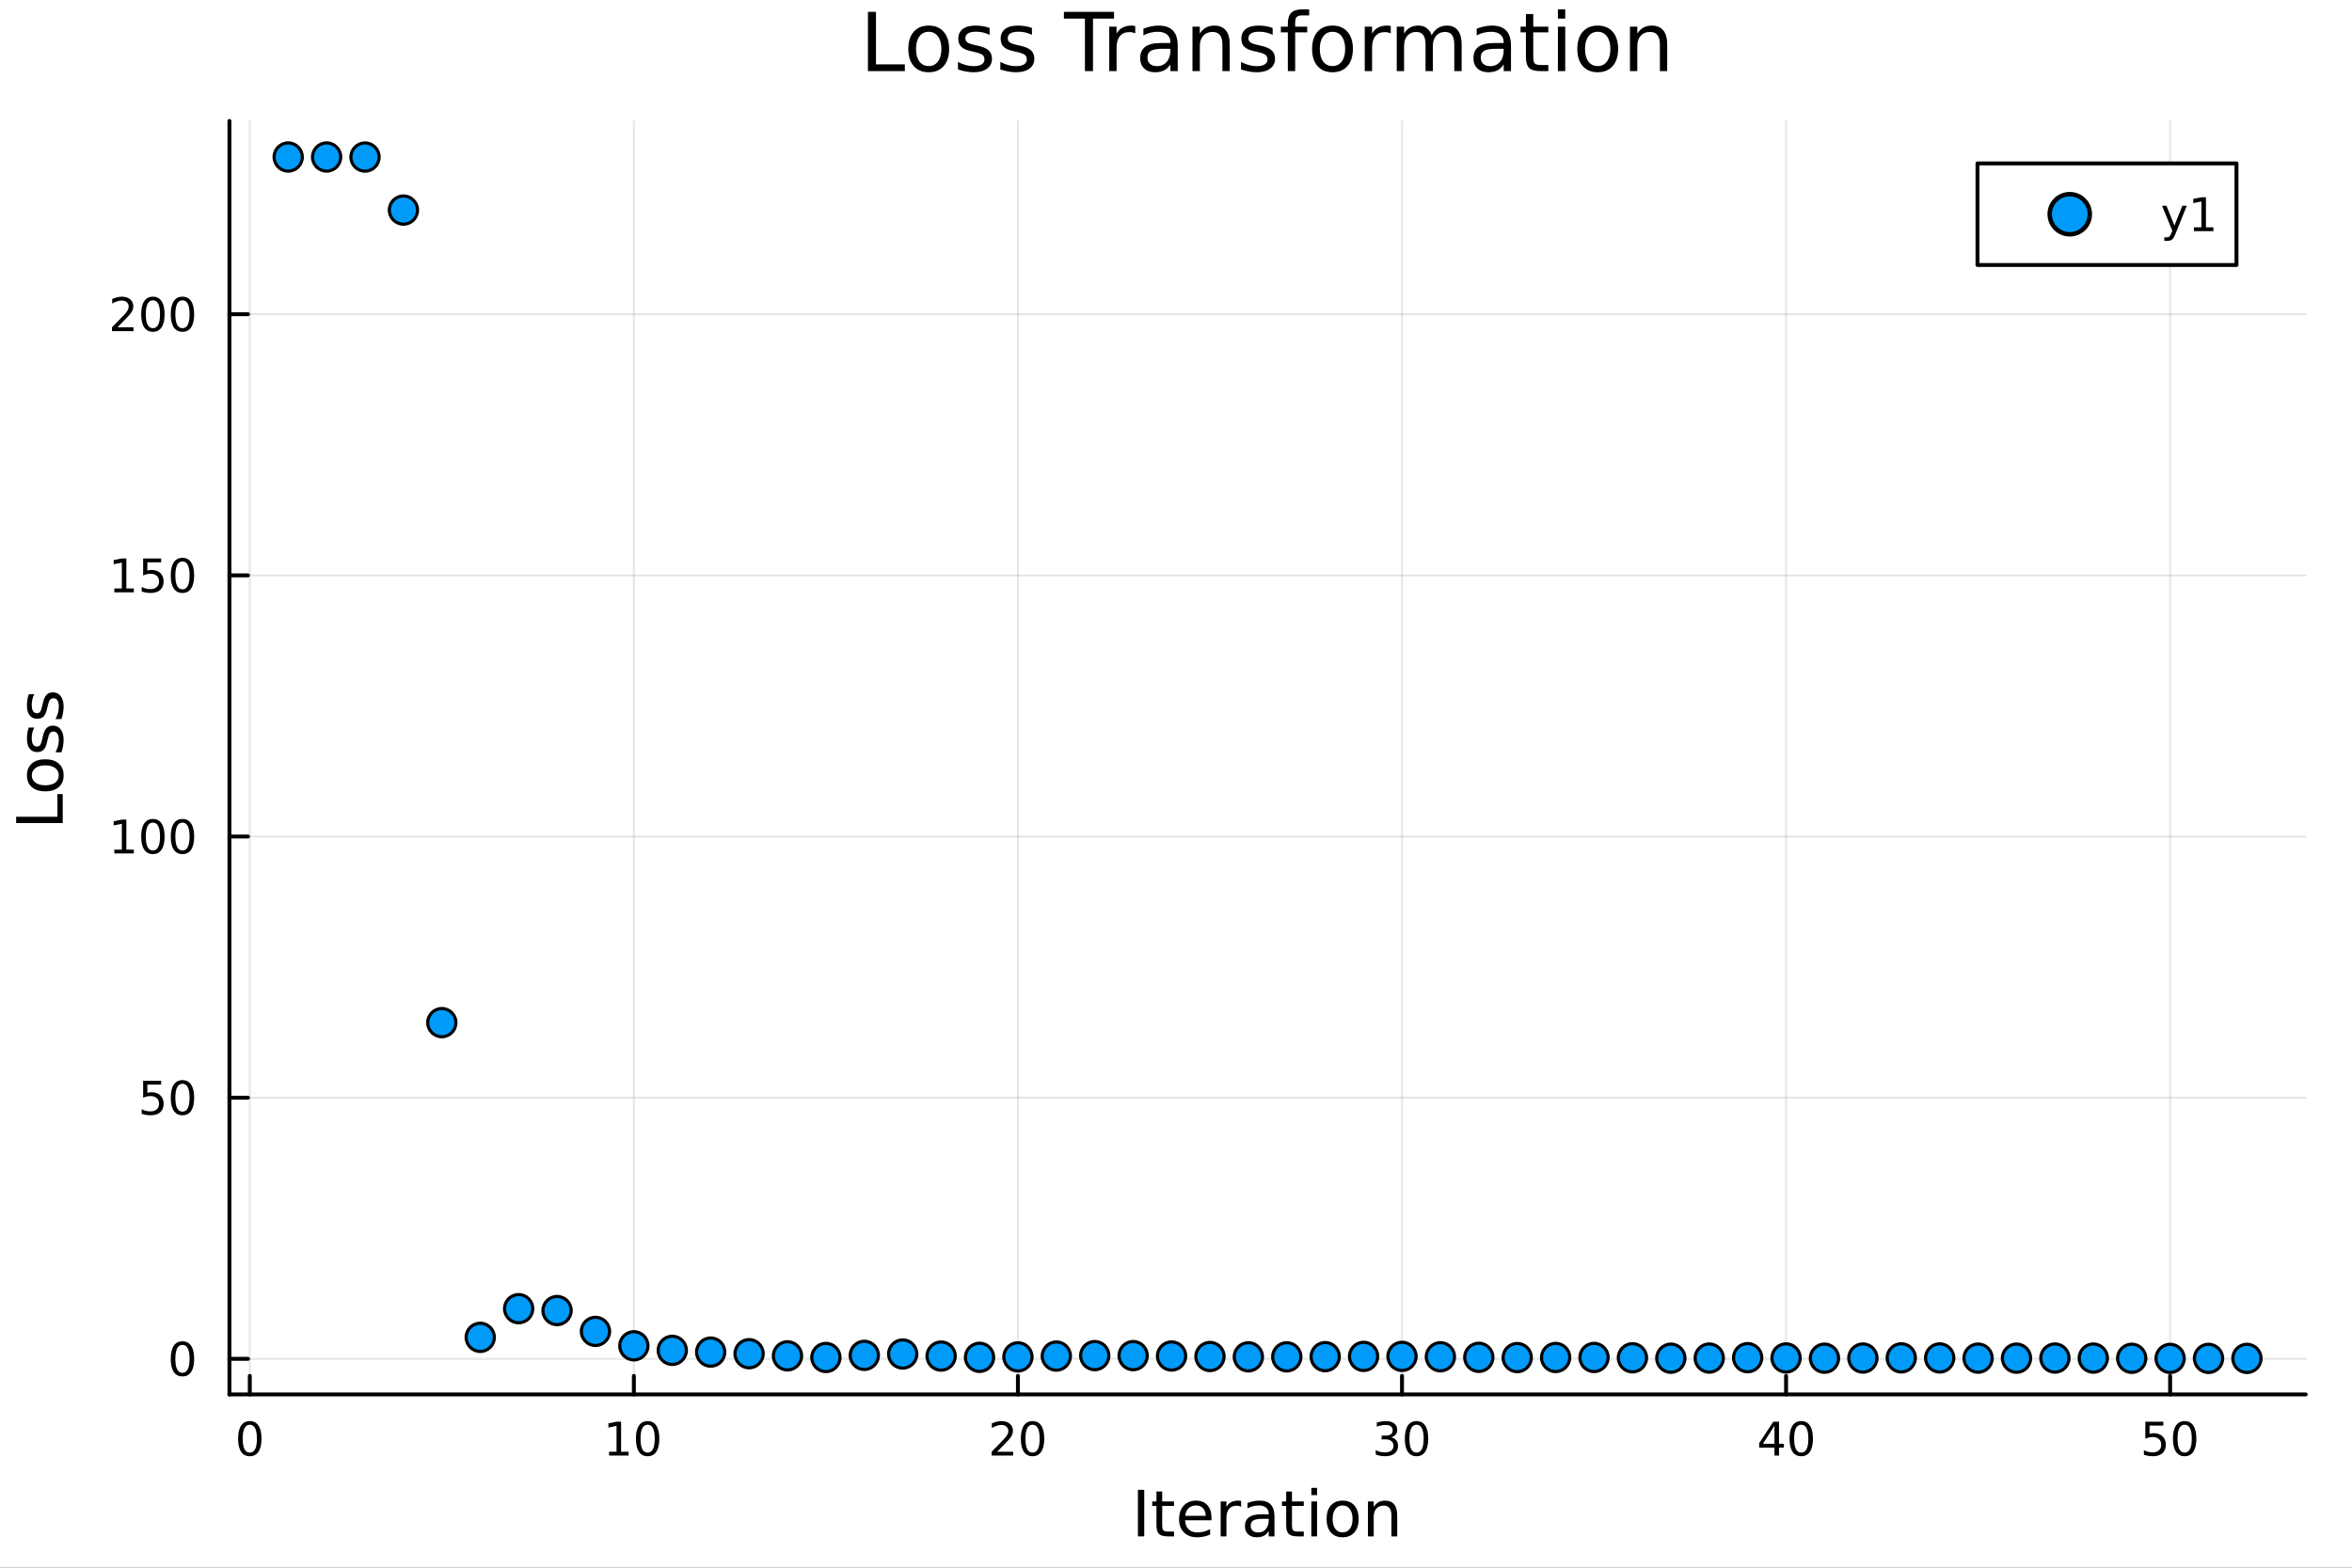 <?xml version="1.0" encoding="utf-8"?>
<svg xmlns="http://www.w3.org/2000/svg" xmlns:xlink="http://www.w3.org/1999/xlink" width="600" height="400" viewBox="0 0 2400 1600">
<rect x="0" y="0" width="2400" height="1600" fill="#333333" stroke="none"/>
<defs>
  <clipPath id="clip890">
    <rect x="0" y="0" width="2400" height="1600"/>
  </clipPath>
</defs>
<path clip-path="url(#clip890)" d="M0 1600 L2400 1600 L2400 0 L0 0  Z" fill="#ffffff" fill-rule="evenodd" fill-opacity="1"/>
<defs>
  <clipPath id="clip891">
    <rect x="480" y="0" width="1681" height="1600"/>
  </clipPath>
</defs>
<path clip-path="url(#clip890)" d="M234.125 1423.18 L2352.76 1423.18 L2352.76 123.472 L234.125 123.472  Z" fill="#ffffff" fill-rule="evenodd" fill-opacity="1"/>
<defs>
  <clipPath id="clip892">
    <rect x="234" y="123" width="2120" height="1301"/>
  </clipPath>
</defs>
<polyline clip-path="url(#clip892)" style="stroke:#000000; stroke-linecap:round; stroke-linejoin:round; stroke-width:2; stroke-opacity:0.1; fill:none" points="254.896,1423.18 254.896,123.472 "/>
<polyline clip-path="url(#clip892)" style="stroke:#000000; stroke-linecap:round; stroke-linejoin:round; stroke-width:2; stroke-opacity:0.1; fill:none" points="646.8,1423.18 646.8,123.472 "/>
<polyline clip-path="url(#clip892)" style="stroke:#000000; stroke-linecap:round; stroke-linejoin:round; stroke-width:2; stroke-opacity:0.1; fill:none" points="1038.7,1423.18 1038.7,123.472 "/>
<polyline clip-path="url(#clip892)" style="stroke:#000000; stroke-linecap:round; stroke-linejoin:round; stroke-width:2; stroke-opacity:0.1; fill:none" points="1430.61,1423.18 1430.61,123.472 "/>
<polyline clip-path="url(#clip892)" style="stroke:#000000; stroke-linecap:round; stroke-linejoin:round; stroke-width:2; stroke-opacity:0.1; fill:none" points="1822.51,1423.18 1822.51,123.472 "/>
<polyline clip-path="url(#clip892)" style="stroke:#000000; stroke-linecap:round; stroke-linejoin:round; stroke-width:2; stroke-opacity:0.1; fill:none" points="2214.41,1423.18 2214.41,123.472 "/>
<polyline clip-path="url(#clip890)" style="stroke:#000000; stroke-linecap:round; stroke-linejoin:round; stroke-width:4; stroke-opacity:1; fill:none" points="234.125,1423.18 2352.76,1423.18 "/>
<polyline clip-path="url(#clip890)" style="stroke:#000000; stroke-linecap:round; stroke-linejoin:round; stroke-width:4; stroke-opacity:1; fill:none" points="254.896,1423.18 254.896,1404.28 "/>
<polyline clip-path="url(#clip890)" style="stroke:#000000; stroke-linecap:round; stroke-linejoin:round; stroke-width:4; stroke-opacity:1; fill:none" points="646.8,1423.18 646.8,1404.28 "/>
<polyline clip-path="url(#clip890)" style="stroke:#000000; stroke-linecap:round; stroke-linejoin:round; stroke-width:4; stroke-opacity:1; fill:none" points="1038.7,1423.18 1038.7,1404.28 "/>
<polyline clip-path="url(#clip890)" style="stroke:#000000; stroke-linecap:round; stroke-linejoin:round; stroke-width:4; stroke-opacity:1; fill:none" points="1430.61,1423.18 1430.61,1404.28 "/>
<polyline clip-path="url(#clip890)" style="stroke:#000000; stroke-linecap:round; stroke-linejoin:round; stroke-width:4; stroke-opacity:1; fill:none" points="1822.51,1423.18 1822.51,1404.28 "/>
<polyline clip-path="url(#clip890)" style="stroke:#000000; stroke-linecap:round; stroke-linejoin:round; stroke-width:4; stroke-opacity:1; fill:none" points="2214.41,1423.18 2214.41,1404.28 "/>
<path clip-path="url(#clip890)" d="M254.896 1454.1 Q251.285 1454.1 249.457 1457.66 Q247.651 1461.2 247.651 1468.33 Q247.651 1475.44 249.457 1479.01 Q251.285 1482.55 254.896 1482.55 Q258.531 1482.55 260.336 1479.01 Q262.165 1475.44 262.165 1468.33 Q262.165 1461.2 260.336 1457.66 Q258.531 1454.1 254.896 1454.1 M254.896 1450.39 Q260.706 1450.39 263.762 1455 Q266.841 1459.58 266.841 1468.33 Q266.841 1477.06 263.762 1481.67 Q260.706 1486.25 254.896 1486.25 Q249.086 1486.25 246.007 1481.67 Q242.952 1477.06 242.952 1468.33 Q242.952 1459.58 246.007 1455 Q249.086 1450.39 254.896 1450.39 Z" fill="#000000" fill-rule="nonzero" fill-opacity="1" /><path clip-path="url(#clip890)" d="M621.487 1481.64 L629.126 1481.64 L629.126 1455.28 L620.816 1456.95 L620.816 1452.69 L629.08 1451.02 L633.756 1451.02 L633.756 1481.64 L641.395 1481.64 L641.395 1485.58 L621.487 1485.58 L621.487 1481.64 Z" fill="#000000" fill-rule="nonzero" fill-opacity="1" /><path clip-path="url(#clip890)" d="M660.839 1454.1 Q657.228 1454.1 655.399 1457.66 Q653.594 1461.2 653.594 1468.33 Q653.594 1475.44 655.399 1479.01 Q657.228 1482.55 660.839 1482.55 Q664.473 1482.55 666.279 1479.01 Q668.108 1475.44 668.108 1468.33 Q668.108 1461.2 666.279 1457.66 Q664.473 1454.1 660.839 1454.1 M660.839 1450.39 Q666.649 1450.39 669.705 1455 Q672.784 1459.58 672.784 1468.33 Q672.784 1477.06 669.705 1481.67 Q666.649 1486.25 660.839 1486.25 Q655.029 1486.25 651.95 1481.67 Q648.895 1477.06 648.895 1468.33 Q648.895 1459.58 651.95 1455 Q655.029 1450.39 660.839 1450.39 Z" fill="#000000" fill-rule="nonzero" fill-opacity="1" /><path clip-path="url(#clip890)" d="M1017.48 1481.64 L1033.8 1481.64 L1033.8 1485.58 L1011.85 1485.58 L1011.85 1481.64 Q1014.51 1478.89 1019.1 1474.26 Q1023.7 1469.61 1024.88 1468.27 Q1027.13 1465.74 1028.01 1464.01 Q1028.91 1462.25 1028.91 1460.56 Q1028.91 1457.8 1026.97 1456.07 Q1025.05 1454.33 1021.94 1454.33 Q1019.75 1454.33 1017.29 1455.09 Q1014.86 1455.86 1012.08 1457.41 L1012.08 1452.69 Q1014.91 1451.55 1017.36 1450.97 Q1019.81 1450.39 1021.85 1450.39 Q1027.22 1450.39 1030.42 1453.08 Q1033.61 1455.77 1033.61 1460.26 Q1033.61 1462.39 1032.8 1464.31 Q1032.01 1466.2 1029.91 1468.8 Q1029.33 1469.47 1026.23 1472.69 Q1023.12 1475.88 1017.48 1481.64 Z" fill="#000000" fill-rule="nonzero" fill-opacity="1" /><path clip-path="url(#clip890)" d="M1053.61 1454.1 Q1050 1454.1 1048.17 1457.66 Q1046.37 1461.2 1046.37 1468.33 Q1046.37 1475.44 1048.17 1479.01 Q1050 1482.55 1053.61 1482.55 Q1057.24 1482.55 1059.05 1479.01 Q1060.88 1475.44 1060.88 1468.33 Q1060.88 1461.2 1059.05 1457.66 Q1057.24 1454.1 1053.61 1454.1 M1053.61 1450.39 Q1059.42 1450.39 1062.48 1455 Q1065.56 1459.58 1065.56 1468.33 Q1065.56 1477.06 1062.48 1481.67 Q1059.42 1486.25 1053.61 1486.25 Q1047.8 1486.25 1044.72 1481.67 Q1041.67 1477.06 1041.67 1468.33 Q1041.67 1459.58 1044.72 1455 Q1047.8 1450.39 1053.61 1450.39 Z" fill="#000000" fill-rule="nonzero" fill-opacity="1" /><path clip-path="url(#clip890)" d="M1419.45 1466.95 Q1422.81 1467.66 1424.68 1469.93 Q1426.58 1472.2 1426.58 1475.53 Q1426.58 1480.65 1423.06 1483.45 Q1419.54 1486.25 1413.06 1486.25 Q1410.88 1486.25 1408.57 1485.81 Q1406.28 1485.39 1403.82 1484.54 L1403.82 1480.02 Q1405.77 1481.16 1408.08 1481.74 Q1410.4 1482.32 1412.92 1482.32 Q1417.32 1482.32 1419.61 1480.58 Q1421.93 1478.84 1421.93 1475.53 Q1421.93 1472.48 1419.77 1470.77 Q1417.64 1469.03 1413.82 1469.03 L1409.8 1469.03 L1409.8 1465.19 L1414.01 1465.19 Q1417.46 1465.19 1419.29 1463.82 Q1421.12 1462.43 1421.12 1459.84 Q1421.12 1457.18 1419.22 1455.77 Q1417.34 1454.33 1413.82 1454.33 Q1411.9 1454.33 1409.7 1454.75 Q1407.51 1455.16 1404.87 1456.04 L1404.87 1451.88 Q1407.53 1451.14 1409.84 1450.77 Q1412.18 1450.39 1414.24 1450.39 Q1419.57 1450.39 1422.67 1452.83 Q1425.77 1455.23 1425.77 1459.35 Q1425.77 1462.22 1424.13 1464.21 Q1422.48 1466.18 1419.45 1466.95 Z" fill="#000000" fill-rule="nonzero" fill-opacity="1" /><path clip-path="url(#clip890)" d="M1445.44 1454.1 Q1441.83 1454.1 1440.01 1457.66 Q1438.2 1461.2 1438.2 1468.33 Q1438.2 1475.44 1440.01 1479.01 Q1441.83 1482.55 1445.44 1482.55 Q1449.08 1482.55 1450.88 1479.01 Q1452.71 1475.44 1452.71 1468.33 Q1452.71 1461.2 1450.88 1457.66 Q1449.08 1454.1 1445.44 1454.1 M1445.44 1450.39 Q1451.25 1450.39 1454.31 1455 Q1457.39 1459.58 1457.39 1468.33 Q1457.39 1477.06 1454.31 1481.67 Q1451.25 1486.25 1445.44 1486.25 Q1439.63 1486.25 1436.56 1481.67 Q1433.5 1477.06 1433.5 1468.33 Q1433.5 1459.58 1436.56 1455 Q1439.63 1450.39 1445.44 1450.39 Z" fill="#000000" fill-rule="nonzero" fill-opacity="1" /><path clip-path="url(#clip890)" d="M1810.68 1455.09 L1798.88 1473.54 L1810.68 1473.54 L1810.68 1455.09 M1809.45 1451.02 L1815.33 1451.02 L1815.33 1473.54 L1820.27 1473.54 L1820.27 1477.43 L1815.33 1477.43 L1815.33 1485.58 L1810.68 1485.58 L1810.68 1477.43 L1795.08 1477.43 L1795.08 1472.92 L1809.45 1451.02 Z" fill="#000000" fill-rule="nonzero" fill-opacity="1" /><path clip-path="url(#clip890)" d="M1838 1454.1 Q1834.39 1454.1 1832.56 1457.66 Q1830.75 1461.2 1830.75 1468.33 Q1830.75 1475.44 1832.56 1479.01 Q1834.39 1482.55 1838 1482.55 Q1841.63 1482.55 1843.44 1479.01 Q1845.26 1475.44 1845.26 1468.33 Q1845.26 1461.2 1843.44 1457.66 Q1841.63 1454.1 1838 1454.1 M1838 1450.39 Q1843.81 1450.39 1846.86 1455 Q1849.94 1459.58 1849.94 1468.33 Q1849.94 1477.06 1846.86 1481.67 Q1843.81 1486.25 1838 1486.25 Q1832.19 1486.25 1829.11 1481.67 Q1826.05 1477.06 1826.05 1468.33 Q1826.05 1459.58 1829.11 1455 Q1832.19 1450.39 1838 1450.39 Z" fill="#000000" fill-rule="nonzero" fill-opacity="1" /><path clip-path="url(#clip890)" d="M2189.11 1451.02 L2207.47 1451.02 L2207.47 1454.96 L2193.4 1454.96 L2193.4 1463.43 Q2194.41 1463.08 2195.43 1462.92 Q2196.45 1462.73 2197.47 1462.73 Q2203.26 1462.73 2206.64 1465.9 Q2210.02 1469.08 2210.02 1474.49 Q2210.02 1480.07 2206.54 1483.17 Q2203.07 1486.25 2196.75 1486.25 Q2194.58 1486.25 2192.31 1485.88 Q2190.06 1485.51 2187.65 1484.77 L2187.65 1480.07 Q2189.74 1481.2 2191.96 1481.76 Q2194.18 1482.32 2196.66 1482.32 Q2200.66 1482.32 2203 1480.21 Q2205.34 1478.1 2205.34 1474.49 Q2205.34 1470.88 2203 1468.77 Q2200.66 1466.67 2196.66 1466.67 Q2194.78 1466.67 2192.91 1467.08 Q2191.06 1467.5 2189.11 1468.38 L2189.11 1451.02 Z" fill="#000000" fill-rule="nonzero" fill-opacity="1" /><path clip-path="url(#clip890)" d="M2229.23 1454.1 Q2225.62 1454.1 2223.79 1457.66 Q2221.98 1461.2 2221.98 1468.33 Q2221.98 1475.44 2223.79 1479.01 Q2225.62 1482.55 2229.23 1482.55 Q2232.86 1482.55 2234.67 1479.01 Q2236.5 1475.44 2236.5 1468.33 Q2236.5 1461.2 2234.67 1457.66 Q2232.86 1454.1 2229.23 1454.1 M2229.23 1450.39 Q2235.04 1450.39 2238.09 1455 Q2241.17 1459.58 2241.17 1468.33 Q2241.17 1477.06 2238.09 1481.67 Q2235.04 1486.25 2229.23 1486.25 Q2223.42 1486.25 2220.34 1481.67 Q2217.28 1477.06 2217.28 1468.33 Q2217.28 1459.58 2220.34 1455 Q2223.42 1450.39 2229.23 1450.39 Z" fill="#000000" fill-rule="nonzero" fill-opacity="1" /><path clip-path="url(#clip890)" d="M1161.16 1520.52 L1167.59 1520.52 L1167.59 1568.04 L1161.16 1568.04 L1161.16 1520.52 Z" fill="#000000" fill-rule="nonzero" fill-opacity="1" /><path clip-path="url(#clip890)" d="M1185.92 1522.27 L1185.92 1532.4 L1197.99 1532.4 L1197.99 1536.95 L1185.92 1536.95 L1185.92 1556.3 Q1185.92 1560.66 1187.1 1561.9 Q1188.31 1563.14 1191.97 1563.14 L1197.99 1563.14 L1197.99 1568.04 L1191.97 1568.04 Q1185.19 1568.04 1182.61 1565.53 Q1180.04 1562.98 1180.04 1556.3 L1180.04 1536.95 L1175.74 1536.95 L1175.74 1532.4 L1180.04 1532.4 L1180.04 1522.27 L1185.92 1522.27 Z" fill="#000000" fill-rule="nonzero" fill-opacity="1" /><path clip-path="url(#clip890)" d="M1236.18 1548.76 L1236.18 1551.62 L1209.25 1551.62 Q1209.64 1557.67 1212.88 1560.85 Q1216.16 1564 1221.99 1564 Q1225.36 1564 1228.51 1563.17 Q1231.69 1562.35 1234.81 1560.69 L1234.81 1566.23 Q1231.66 1567.57 1228.35 1568.27 Q1225.04 1568.97 1221.64 1568.97 Q1213.11 1568.97 1208.11 1564 Q1203.14 1559.04 1203.14 1550.57 Q1203.14 1541.82 1207.85 1536.69 Q1212.6 1531.54 1220.62 1531.54 Q1227.81 1531.54 1231.98 1536.18 Q1236.18 1540.8 1236.18 1548.76 M1230.32 1547.04 Q1230.26 1542.23 1227.62 1539.37 Q1225.01 1536.5 1220.68 1536.5 Q1215.78 1536.5 1212.82 1539.27 Q1209.89 1542.04 1209.45 1547.07 L1230.32 1547.04 Z" fill="#000000" fill-rule="nonzero" fill-opacity="1" /><path clip-path="url(#clip890)" d="M1266.45 1537.87 Q1265.46 1537.3 1264.29 1537.04 Q1263.14 1536.76 1261.74 1536.76 Q1256.77 1536.76 1254.1 1540 Q1251.46 1543.22 1251.46 1549.27 L1251.46 1568.04 L1245.57 1568.04 L1245.57 1532.4 L1251.46 1532.4 L1251.46 1537.93 Q1253.3 1534.69 1256.26 1533.13 Q1259.23 1531.54 1263.46 1531.54 Q1264.06 1531.54 1264.79 1531.63 Q1265.53 1531.7 1266.42 1531.85 L1266.45 1537.87 Z" fill="#000000" fill-rule="nonzero" fill-opacity="1" /><path clip-path="url(#clip890)" d="M1288.79 1550.12 Q1281.7 1550.12 1278.96 1551.75 Q1276.22 1553.37 1276.22 1557.29 Q1276.22 1560.4 1278.26 1562.25 Q1280.33 1564.07 1283.86 1564.07 Q1288.73 1564.07 1291.66 1560.63 Q1294.62 1557.16 1294.62 1551.43 L1294.62 1550.12 L1288.79 1550.12 M1300.47 1547.71 L1300.47 1568.04 L1294.62 1568.04 L1294.62 1562.63 Q1292.61 1565.88 1289.62 1567.44 Q1286.63 1568.97 1282.3 1568.97 Q1276.83 1568.97 1273.58 1565.91 Q1270.36 1562.82 1270.36 1557.67 Q1270.36 1551.65 1274.38 1548.6 Q1278.42 1545.54 1286.41 1545.54 L1294.62 1545.54 L1294.62 1544.97 Q1294.62 1540.93 1291.94 1538.73 Q1289.3 1536.5 1284.5 1536.5 Q1281.44 1536.5 1278.54 1537.23 Q1275.65 1537.97 1272.97 1539.43 L1272.97 1534.02 Q1276.19 1532.78 1279.21 1532.17 Q1282.24 1531.54 1285.1 1531.54 Q1292.84 1531.54 1296.66 1535.55 Q1300.47 1539.56 1300.47 1547.71 Z" fill="#000000" fill-rule="nonzero" fill-opacity="1" /><path clip-path="url(#clip890)" d="M1318.33 1522.27 L1318.33 1532.4 L1330.39 1532.4 L1330.39 1536.95 L1318.33 1536.95 L1318.33 1556.3 Q1318.33 1560.66 1319.51 1561.9 Q1320.72 1563.14 1324.38 1563.14 L1330.39 1563.14 L1330.39 1568.04 L1324.38 1568.04 Q1317.6 1568.04 1315.02 1565.53 Q1312.44 1562.98 1312.44 1556.3 L1312.44 1536.95 L1308.15 1536.95 L1308.15 1532.4 L1312.44 1532.4 L1312.44 1522.27 L1318.33 1522.27 Z" fill="#000000" fill-rule="nonzero" fill-opacity="1" /><path clip-path="url(#clip890)" d="M1338.1 1532.4 L1343.95 1532.4 L1343.95 1568.04 L1338.1 1568.04 L1338.1 1532.4 M1338.1 1518.52 L1343.95 1518.52 L1343.95 1525.93 L1338.1 1525.93 L1338.1 1518.52 Z" fill="#000000" fill-rule="nonzero" fill-opacity="1" /><path clip-path="url(#clip890)" d="M1370.02 1536.5 Q1365.31 1536.5 1362.57 1540.19 Q1359.83 1543.85 1359.83 1550.25 Q1359.83 1556.65 1362.54 1560.34 Q1365.28 1564 1370.02 1564 Q1374.7 1564 1377.44 1560.31 Q1380.17 1556.62 1380.17 1550.25 Q1380.17 1543.92 1377.44 1540.23 Q1374.7 1536.5 1370.02 1536.5 M1370.02 1531.54 Q1377.66 1531.54 1382.02 1536.5 Q1386.38 1541.47 1386.38 1550.25 Q1386.38 1559 1382.02 1564 Q1377.66 1568.97 1370.02 1568.97 Q1362.35 1568.97 1357.99 1564 Q1353.66 1559 1353.66 1550.25 Q1353.66 1541.47 1357.99 1536.5 Q1362.35 1531.54 1370.02 1531.54 Z" fill="#000000" fill-rule="nonzero" fill-opacity="1" /><path clip-path="url(#clip890)" d="M1425.72 1546.53 L1425.72 1568.04 L1419.86 1568.04 L1419.86 1546.72 Q1419.86 1541.66 1417.89 1539.14 Q1415.92 1536.63 1411.97 1536.63 Q1407.23 1536.63 1404.49 1539.65 Q1401.75 1542.68 1401.75 1547.9 L1401.75 1568.04 L1395.86 1568.04 L1395.86 1532.4 L1401.75 1532.4 L1401.75 1537.93 Q1403.85 1534.72 1406.69 1533.13 Q1409.55 1531.54 1413.28 1531.54 Q1419.42 1531.54 1422.57 1535.36 Q1425.72 1539.14 1425.72 1546.53 Z" fill="#000000" fill-rule="nonzero" fill-opacity="1" /><polyline clip-path="url(#clip892)" style="stroke:#000000; stroke-linecap:round; stroke-linejoin:round; stroke-width:2; stroke-opacity:0.1; fill:none" points="234.125,1386.84 2352.76,1386.84 "/>
<polyline clip-path="url(#clip892)" style="stroke:#000000; stroke-linecap:round; stroke-linejoin:round; stroke-width:2; stroke-opacity:0.1; fill:none" points="234.125,1120.31 2352.76,1120.31 "/>
<polyline clip-path="url(#clip892)" style="stroke:#000000; stroke-linecap:round; stroke-linejoin:round; stroke-width:2; stroke-opacity:0.1; fill:none" points="234.125,853.771 2352.76,853.771 "/>
<polyline clip-path="url(#clip892)" style="stroke:#000000; stroke-linecap:round; stroke-linejoin:round; stroke-width:2; stroke-opacity:0.1; fill:none" points="234.125,587.236 2352.76,587.236 "/>
<polyline clip-path="url(#clip892)" style="stroke:#000000; stroke-linecap:round; stroke-linejoin:round; stroke-width:2; stroke-opacity:0.1; fill:none" points="234.125,320.7 2352.76,320.7 "/>
<polyline clip-path="url(#clip890)" style="stroke:#000000; stroke-linecap:round; stroke-linejoin:round; stroke-width:4; stroke-opacity:1; fill:none" points="234.125,1423.18 234.125,123.472 "/>
<polyline clip-path="url(#clip890)" style="stroke:#000000; stroke-linecap:round; stroke-linejoin:round; stroke-width:4; stroke-opacity:1; fill:none" points="234.125,1386.84 253.023,1386.84 "/>
<polyline clip-path="url(#clip890)" style="stroke:#000000; stroke-linecap:round; stroke-linejoin:round; stroke-width:4; stroke-opacity:1; fill:none" points="234.125,1120.31 253.023,1120.31 "/>
<polyline clip-path="url(#clip890)" style="stroke:#000000; stroke-linecap:round; stroke-linejoin:round; stroke-width:4; stroke-opacity:1; fill:none" points="234.125,853.771 253.023,853.771 "/>
<polyline clip-path="url(#clip890)" style="stroke:#000000; stroke-linecap:round; stroke-linejoin:round; stroke-width:4; stroke-opacity:1; fill:none" points="234.125,587.236 253.023,587.236 "/>
<polyline clip-path="url(#clip890)" style="stroke:#000000; stroke-linecap:round; stroke-linejoin:round; stroke-width:4; stroke-opacity:1; fill:none" points="234.125,320.7 253.023,320.7 "/>
<path clip-path="url(#clip890)" d="M186.181 1372.64 Q182.57 1372.64 180.741 1376.21 Q178.936 1379.75 178.936 1386.88 Q178.936 1393.98 180.741 1397.55 Q182.57 1401.09 186.181 1401.09 Q189.815 1401.09 191.621 1397.55 Q193.45 1393.98 193.45 1386.88 Q193.45 1379.75 191.621 1376.21 Q189.815 1372.64 186.181 1372.64 M186.181 1368.94 Q191.991 1368.94 195.047 1373.54 Q198.125 1378.13 198.125 1386.88 Q198.125 1395.6 195.047 1400.21 Q191.991 1404.79 186.181 1404.79 Q180.371 1404.79 177.292 1400.21 Q174.237 1395.6 174.237 1386.88 Q174.237 1378.13 177.292 1373.54 Q180.371 1368.94 186.181 1368.94 Z" fill="#000000" fill-rule="nonzero" fill-opacity="1" /><path clip-path="url(#clip890)" d="M146.066 1103.03 L164.422 1103.03 L164.422 1106.96 L150.348 1106.96 L150.348 1115.43 Q151.366 1115.09 152.385 1114.92 Q153.403 1114.74 154.422 1114.74 Q160.209 1114.74 163.589 1117.91 Q166.968 1121.08 166.968 1126.5 Q166.968 1132.08 163.496 1135.18 Q160.024 1138.26 153.704 1138.26 Q151.528 1138.26 149.26 1137.89 Q147.015 1137.52 144.607 1136.78 L144.607 1132.08 Q146.691 1133.21 148.913 1133.77 Q151.135 1134.32 153.612 1134.32 Q157.616 1134.32 159.954 1132.22 Q162.292 1130.11 162.292 1126.5 Q162.292 1122.89 159.954 1120.78 Q157.616 1118.67 153.612 1118.67 Q151.737 1118.67 149.862 1119.09 Q148.01 1119.51 146.066 1120.39 L146.066 1103.03 Z" fill="#000000" fill-rule="nonzero" fill-opacity="1" /><path clip-path="url(#clip890)" d="M186.181 1106.11 Q182.57 1106.11 180.741 1109.67 Q178.936 1113.21 178.936 1120.34 Q178.936 1127.45 180.741 1131.01 Q182.57 1134.55 186.181 1134.55 Q189.815 1134.55 191.621 1131.01 Q193.45 1127.45 193.45 1120.34 Q193.45 1113.21 191.621 1109.67 Q189.815 1106.11 186.181 1106.11 M186.181 1102.4 Q191.991 1102.4 195.047 1107.01 Q198.125 1111.59 198.125 1120.34 Q198.125 1129.07 195.047 1133.67 Q191.991 1138.26 186.181 1138.26 Q180.371 1138.26 177.292 1133.67 Q174.237 1129.07 174.237 1120.34 Q174.237 1111.59 177.292 1107.01 Q180.371 1102.4 186.181 1102.4 Z" fill="#000000" fill-rule="nonzero" fill-opacity="1" /><path clip-path="url(#clip890)" d="M116.668 867.116 L124.306 867.116 L124.306 840.75 L115.996 842.417 L115.996 838.158 L124.26 836.491 L128.936 836.491 L128.936 867.116 L136.575 867.116 L136.575 871.051 L116.668 871.051 L116.668 867.116 Z" fill="#000000" fill-rule="nonzero" fill-opacity="1" /><path clip-path="url(#clip890)" d="M156.019 839.57 Q152.408 839.57 150.579 843.135 Q148.774 846.676 148.774 853.806 Q148.774 860.912 150.579 864.477 Q152.408 868.019 156.019 868.019 Q159.653 868.019 161.459 864.477 Q163.288 860.912 163.288 853.806 Q163.288 846.676 161.459 843.135 Q159.653 839.57 156.019 839.57 M156.019 835.866 Q161.829 835.866 164.885 840.473 Q167.964 845.056 167.964 853.806 Q167.964 862.533 164.885 867.139 Q161.829 871.722 156.019 871.722 Q150.209 871.722 147.13 867.139 Q144.075 862.533 144.075 853.806 Q144.075 845.056 147.13 840.473 Q150.209 835.866 156.019 835.866 Z" fill="#000000" fill-rule="nonzero" fill-opacity="1" /><path clip-path="url(#clip890)" d="M186.181 839.57 Q182.57 839.57 180.741 843.135 Q178.936 846.676 178.936 853.806 Q178.936 860.912 180.741 864.477 Q182.57 868.019 186.181 868.019 Q189.815 868.019 191.621 864.477 Q193.45 860.912 193.45 853.806 Q193.45 846.676 191.621 843.135 Q189.815 839.57 186.181 839.57 M186.181 835.866 Q191.991 835.866 195.047 840.473 Q198.125 845.056 198.125 853.806 Q198.125 862.533 195.047 867.139 Q191.991 871.722 186.181 871.722 Q180.371 871.722 177.292 867.139 Q174.237 862.533 174.237 853.806 Q174.237 845.056 177.292 840.473 Q180.371 835.866 186.181 835.866 Z" fill="#000000" fill-rule="nonzero" fill-opacity="1" /><path clip-path="url(#clip890)" d="M116.668 600.581 L124.306 600.581 L124.306 574.215 L115.996 575.882 L115.996 571.622 L124.26 569.956 L128.936 569.956 L128.936 600.581 L136.575 600.581 L136.575 604.516 L116.668 604.516 L116.668 600.581 Z" fill="#000000" fill-rule="nonzero" fill-opacity="1" /><path clip-path="url(#clip890)" d="M146.066 569.956 L164.422 569.956 L164.422 573.891 L150.348 573.891 L150.348 582.363 Q151.366 582.016 152.385 581.854 Q153.403 581.669 154.422 581.669 Q160.209 581.669 163.589 584.84 Q166.968 588.011 166.968 593.428 Q166.968 599.007 163.496 602.108 Q160.024 605.187 153.704 605.187 Q151.528 605.187 149.26 604.817 Q147.015 604.446 144.607 603.706 L144.607 599.007 Q146.691 600.141 148.913 600.696 Q151.135 601.252 153.612 601.252 Q157.616 601.252 159.954 599.145 Q162.292 597.039 162.292 593.428 Q162.292 589.817 159.954 587.71 Q157.616 585.604 153.612 585.604 Q151.737 585.604 149.862 586.02 Q148.01 586.437 146.066 587.317 L146.066 569.956 Z" fill="#000000" fill-rule="nonzero" fill-opacity="1" /><path clip-path="url(#clip890)" d="M186.181 573.034 Q182.57 573.034 180.741 576.599 Q178.936 580.141 178.936 587.27 Q178.936 594.377 180.741 597.942 Q182.57 601.483 186.181 601.483 Q189.815 601.483 191.621 597.942 Q193.45 594.377 193.45 587.27 Q193.45 580.141 191.621 576.599 Q189.815 573.034 186.181 573.034 M186.181 569.331 Q191.991 569.331 195.047 573.937 Q198.125 578.521 198.125 587.27 Q198.125 595.997 195.047 600.604 Q191.991 605.187 186.181 605.187 Q180.371 605.187 177.292 600.604 Q174.237 595.997 174.237 587.27 Q174.237 578.521 177.292 573.937 Q180.371 569.331 186.181 569.331 Z" fill="#000000" fill-rule="nonzero" fill-opacity="1" /><path clip-path="url(#clip890)" d="M119.885 334.045 L136.204 334.045 L136.204 337.98 L114.26 337.98 L114.26 334.045 Q116.922 331.291 121.505 326.661 Q126.112 322.008 127.292 320.666 Q129.538 318.143 130.417 316.406 Q131.32 314.647 131.32 312.957 Q131.32 310.203 129.376 308.467 Q127.455 306.731 124.353 306.731 Q122.154 306.731 119.7 307.494 Q117.269 308.258 114.492 309.809 L114.492 305.087 Q117.316 303.953 119.769 303.374 Q122.223 302.795 124.26 302.795 Q129.63 302.795 132.825 305.481 Q136.019 308.166 136.019 312.656 Q136.019 314.786 135.209 316.707 Q134.422 318.605 132.316 321.198 Q131.737 321.869 128.635 325.087 Q125.533 328.281 119.885 334.045 Z" fill="#000000" fill-rule="nonzero" fill-opacity="1" /><path clip-path="url(#clip890)" d="M156.019 306.499 Q152.408 306.499 150.579 310.064 Q148.774 313.606 148.774 320.735 Q148.774 327.842 150.579 331.406 Q152.408 334.948 156.019 334.948 Q159.653 334.948 161.459 331.406 Q163.288 327.842 163.288 320.735 Q163.288 313.606 161.459 310.064 Q159.653 306.499 156.019 306.499 M156.019 302.795 Q161.829 302.795 164.885 307.402 Q167.964 311.985 167.964 320.735 Q167.964 329.462 164.885 334.068 Q161.829 338.652 156.019 338.652 Q150.209 338.652 147.13 334.068 Q144.075 329.462 144.075 320.735 Q144.075 311.985 147.13 307.402 Q150.209 302.795 156.019 302.795 Z" fill="#000000" fill-rule="nonzero" fill-opacity="1" /><path clip-path="url(#clip890)" d="M186.181 306.499 Q182.57 306.499 180.741 310.064 Q178.936 313.606 178.936 320.735 Q178.936 327.842 180.741 331.406 Q182.57 334.948 186.181 334.948 Q189.815 334.948 191.621 331.406 Q193.45 327.842 193.45 320.735 Q193.45 313.606 191.621 310.064 Q189.815 306.499 186.181 306.499 M186.181 302.795 Q191.991 302.795 195.047 307.402 Q198.125 311.985 198.125 320.735 Q198.125 329.462 195.047 334.068 Q191.991 338.652 186.181 338.652 Q180.371 338.652 177.292 334.068 Q174.237 329.462 174.237 320.735 Q174.237 311.985 177.292 307.402 Q180.371 302.795 186.181 302.795 Z" fill="#000000" fill-rule="nonzero" fill-opacity="1" /><path clip-path="url(#clip890)" d="M16.484 840.023 L16.484 833.593 L58.593 833.593 L58.593 810.454 L64.004 810.454 L64.004 840.023 L16.484 840.023 Z" fill="#000000" fill-rule="nonzero" fill-opacity="1" /><path clip-path="url(#clip890)" d="M32.462 791.293 Q32.462 796.004 36.154 798.741 Q39.815 801.478 46.212 801.478 Q52.609 801.478 56.302 798.773 Q59.962 796.036 59.962 791.293 Q59.962 786.614 56.27 783.877 Q52.578 781.14 46.212 781.14 Q39.878 781.14 36.186 783.877 Q32.462 786.614 32.462 791.293 M27.497 791.293 Q27.497 783.654 32.462 779.294 Q37.427 774.933 46.212 774.933 Q54.965 774.933 59.962 779.294 Q64.927 783.654 64.927 791.293 Q64.927 798.964 59.962 803.324 Q54.965 807.653 46.212 807.653 Q37.427 807.653 32.462 803.324 Q27.497 798.964 27.497 791.293 Z" fill="#000000" fill-rule="nonzero" fill-opacity="1" /><path clip-path="url(#clip890)" d="M29.407 742.5 L34.945 742.5 Q33.672 744.983 33.035 747.656 Q32.398 750.33 32.398 753.194 Q32.398 757.555 33.735 759.751 Q35.072 761.915 37.746 761.915 Q39.783 761.915 40.96 760.356 Q42.106 758.796 43.157 754.086 L43.602 752.08 Q44.939 745.842 47.39 743.232 Q49.809 740.59 54.169 740.59 Q59.134 740.59 62.031 744.537 Q64.927 748.452 64.927 755.327 Q64.927 758.192 64.354 761.311 Q63.813 764.398 62.699 767.836 L56.652 767.836 Q58.339 764.589 59.198 761.438 Q60.026 758.287 60.026 755.2 Q60.026 751.062 58.625 748.834 Q57.193 746.606 54.615 746.606 Q52.228 746.606 50.955 748.229 Q49.681 749.821 48.504 755.263 L48.026 757.3 Q46.88 762.743 44.525 765.162 Q42.138 767.581 38 767.581 Q32.971 767.581 30.234 764.016 Q27.497 760.451 27.497 753.895 Q27.497 750.648 27.974 747.784 Q28.452 744.919 29.407 742.5 Z" fill="#000000" fill-rule="nonzero" fill-opacity="1" /><path clip-path="url(#clip890)" d="M29.407 708.539 L34.945 708.539 Q33.672 711.022 33.035 713.695 Q32.398 716.369 32.398 719.233 Q32.398 723.594 33.735 725.79 Q35.072 727.954 37.746 727.954 Q39.783 727.954 40.96 726.395 Q42.106 724.835 43.157 720.125 L43.602 718.119 Q44.939 711.881 47.39 709.271 Q49.809 706.629 54.169 706.629 Q59.134 706.629 62.031 710.576 Q64.927 714.491 64.927 721.366 Q64.927 724.23 64.354 727.35 Q63.813 730.437 62.699 733.875 L56.652 733.875 Q58.339 730.628 59.198 727.477 Q60.026 724.326 60.026 721.239 Q60.026 717.101 58.625 714.873 Q57.193 712.645 54.615 712.645 Q52.228 712.645 50.955 714.268 Q49.681 715.86 48.504 721.302 L48.026 723.339 Q46.88 728.782 44.525 731.201 Q42.138 733.62 38 733.62 Q32.971 733.62 30.234 730.055 Q27.497 726.49 27.497 719.934 Q27.497 716.687 27.974 713.823 Q28.452 710.958 29.407 708.539 Z" fill="#000000" fill-rule="nonzero" fill-opacity="1" /><path clip-path="url(#clip890)" d="M885.656 12.096 L893.839 12.096 L893.839 65.689 L923.289 65.689 L923.289 72.576 L885.656 72.576 L885.656 12.096 Z" fill="#000000" fill-rule="nonzero" fill-opacity="1" /><path clip-path="url(#clip890)" d="M947.676 32.431 Q941.68 32.431 938.197 37.131 Q934.713 41.789 934.713 49.931 Q934.713 58.074 938.156 62.773 Q941.64 67.431 947.676 67.431 Q953.631 67.431 957.114 62.732 Q960.598 58.033 960.598 49.931 Q960.598 41.87 957.114 37.171 Q953.631 32.431 947.676 32.431 M947.676 26.112 Q957.398 26.112 962.948 32.431 Q968.497 38.751 968.497 49.931 Q968.497 61.071 962.948 67.431 Q957.398 73.751 947.676 73.751 Q937.913 73.751 932.363 67.431 Q926.854 61.071 926.854 49.931 Q926.854 38.751 932.363 32.431 Q937.913 26.112 947.676 26.112 Z" fill="#000000" fill-rule="nonzero" fill-opacity="1" /><path clip-path="url(#clip890)" d="M1009.78 28.543 L1009.78 35.591 Q1006.62 33.971 1003.21 33.161 Q999.811 32.35 996.165 32.35 Q990.615 32.35 987.82 34.052 Q985.066 35.753 985.066 39.156 Q985.066 41.749 987.051 43.248 Q989.035 44.706 995.031 46.043 L997.583 46.61 Q1005.52 48.311 1008.84 51.43 Q1012.21 54.509 1012.21 60.059 Q1012.21 66.378 1007.18 70.064 Q1002.2 73.751 993.451 73.751 Q989.805 73.751 985.835 73.022 Q981.906 72.333 977.531 70.915 L977.531 63.218 Q981.663 65.365 985.673 66.459 Q989.684 67.512 993.613 67.512 Q998.879 67.512 1001.71 65.73 Q1004.55 63.907 1004.55 60.626 Q1004.55 57.588 1002.48 55.967 Q1000.46 54.347 993.532 52.848 L990.939 52.24 Q984.012 50.782 980.934 47.785 Q977.855 44.746 977.855 39.48 Q977.855 33.08 982.392 29.596 Q986.929 26.112 995.274 26.112 Q999.406 26.112 1003.05 26.72 Q1006.7 27.327 1009.78 28.543 Z" fill="#000000" fill-rule="nonzero" fill-opacity="1" /><path clip-path="url(#clip890)" d="M1053 28.543 L1053 35.591 Q1049.84 33.971 1046.44 33.161 Q1043.03 32.35 1039.39 32.35 Q1033.84 32.35 1031.04 34.052 Q1028.29 35.753 1028.29 39.156 Q1028.29 41.749 1030.27 43.248 Q1032.26 44.706 1038.25 46.043 L1040.81 46.61 Q1048.75 48.311 1052.07 51.43 Q1055.43 54.509 1055.43 60.059 Q1055.43 66.378 1050.41 70.064 Q1045.42 73.751 1036.67 73.751 Q1033.03 73.751 1029.06 73.022 Q1025.13 72.333 1020.75 70.915 L1020.75 63.218 Q1024.89 65.365 1028.9 66.459 Q1032.91 67.512 1036.84 67.512 Q1042.1 67.512 1044.94 65.73 Q1047.77 63.907 1047.77 60.626 Q1047.77 57.588 1045.71 55.967 Q1043.68 54.347 1036.76 52.848 L1034.16 52.24 Q1027.24 50.782 1024.16 47.785 Q1021.08 44.746 1021.08 39.48 Q1021.08 33.08 1025.62 29.596 Q1030.15 26.112 1038.5 26.112 Q1042.63 26.112 1046.27 26.72 Q1049.92 27.327 1053 28.543 Z" fill="#000000" fill-rule="nonzero" fill-opacity="1" /><path clip-path="url(#clip890)" d="M1085.61 12.096 L1136.77 12.096 L1136.77 18.983 L1115.3 18.983 L1115.3 72.576 L1107.08 72.576 L1107.08 18.983 L1085.61 18.983 L1085.61 12.096 Z" fill="#000000" fill-rule="nonzero" fill-opacity="1" /><path clip-path="url(#clip890)" d="M1158.44 34.173 Q1157.19 33.444 1155.69 33.12 Q1154.23 32.756 1152.45 32.756 Q1146.13 32.756 1142.73 36.888 Q1139.36 40.979 1139.36 48.676 L1139.36 72.576 L1131.87 72.576 L1131.87 27.206 L1139.36 27.206 L1139.36 34.254 Q1141.71 30.122 1145.48 28.138 Q1149.25 26.112 1154.64 26.112 Q1155.41 26.112 1156.34 26.234 Q1157.27 26.315 1158.4 26.517 L1158.44 34.173 Z" fill="#000000" fill-rule="nonzero" fill-opacity="1" /><path clip-path="url(#clip890)" d="M1186.88 49.769 Q1177.85 49.769 1174.36 51.835 Q1170.88 53.901 1170.88 58.884 Q1170.88 62.854 1173.47 65.203 Q1176.11 67.512 1180.6 67.512 Q1186.8 67.512 1190.53 63.137 Q1194.29 58.722 1194.29 51.43 L1194.29 49.769 L1186.88 49.769 M1201.75 46.691 L1201.75 72.576 L1194.29 72.576 L1194.29 65.689 Q1191.74 69.821 1187.93 71.806 Q1184.13 73.751 1178.62 73.751 Q1171.65 73.751 1167.52 69.862 Q1163.43 65.933 1163.43 59.37 Q1163.43 51.714 1168.53 47.825 Q1173.68 43.936 1183.84 43.936 L1194.29 43.936 L1194.29 43.207 Q1194.29 38.062 1190.89 35.267 Q1187.53 32.431 1181.41 32.431 Q1177.52 32.431 1173.84 33.363 Q1170.15 34.295 1166.75 36.158 L1166.75 29.272 Q1170.84 27.692 1174.69 26.922 Q1178.54 26.112 1182.18 26.112 Q1192.03 26.112 1196.89 31.216 Q1201.75 36.32 1201.75 46.691 Z" fill="#000000" fill-rule="nonzero" fill-opacity="1" /><path clip-path="url(#clip890)" d="M1254.82 45.192 L1254.82 72.576 L1247.36 72.576 L1247.36 45.435 Q1247.36 38.994 1244.85 35.794 Q1242.34 32.594 1237.32 32.594 Q1231.28 32.594 1227.8 36.442 Q1224.31 40.29 1224.31 46.934 L1224.31 72.576 L1216.82 72.576 L1216.82 27.206 L1224.31 27.206 L1224.31 34.254 Q1226.99 30.163 1230.59 28.138 Q1234.24 26.112 1238.98 26.112 Q1246.79 26.112 1250.8 30.973 Q1254.82 35.794 1254.82 45.192 Z" fill="#000000" fill-rule="nonzero" fill-opacity="1" /><path clip-path="url(#clip890)" d="M1298.61 28.543 L1298.61 35.591 Q1295.45 33.971 1292.04 33.161 Q1288.64 32.35 1284.99 32.35 Q1279.44 32.35 1276.65 34.052 Q1273.9 35.753 1273.9 39.156 Q1273.9 41.749 1275.88 43.248 Q1277.86 44.706 1283.86 46.043 L1286.41 46.61 Q1294.35 48.311 1297.67 51.43 Q1301.04 54.509 1301.04 60.059 Q1301.04 66.378 1296.01 70.064 Q1291.03 73.751 1282.28 73.751 Q1278.63 73.751 1274.66 73.022 Q1270.74 72.333 1266.36 70.915 L1266.36 63.218 Q1270.49 65.365 1274.5 66.459 Q1278.51 67.512 1282.44 67.512 Q1287.71 67.512 1290.54 65.73 Q1293.38 63.907 1293.38 60.626 Q1293.38 57.588 1291.31 55.967 Q1289.29 54.347 1282.36 52.848 L1279.77 52.24 Q1272.84 50.782 1269.76 47.785 Q1266.68 44.746 1266.68 39.48 Q1266.68 33.08 1271.22 29.596 Q1275.76 26.112 1284.1 26.112 Q1288.24 26.112 1291.88 26.72 Q1295.53 27.327 1298.61 28.543 Z" fill="#000000" fill-rule="nonzero" fill-opacity="1" /><path clip-path="url(#clip890)" d="M1335.87 9.544 L1335.87 15.742 L1328.74 15.742 Q1324.73 15.742 1323.15 17.362 Q1321.61 18.983 1321.61 23.195 L1321.61 27.206 L1333.89 27.206 L1333.89 32.999 L1321.61 32.999 L1321.61 72.576 L1314.12 72.576 L1314.12 32.999 L1306.99 32.999 L1306.99 27.206 L1314.12 27.206 L1314.12 24.046 Q1314.12 16.471 1317.64 13.028 Q1321.17 9.544 1328.83 9.544 L1335.87 9.544 Z" fill="#000000" fill-rule="nonzero" fill-opacity="1" /><path clip-path="url(#clip890)" d="M1359.69 32.431 Q1353.7 32.431 1350.21 37.131 Q1346.73 41.789 1346.73 49.931 Q1346.73 58.074 1350.17 62.773 Q1353.66 67.431 1359.69 67.431 Q1365.65 67.431 1369.13 62.732 Q1372.62 58.033 1372.62 49.931 Q1372.62 41.87 1369.13 37.171 Q1365.65 32.431 1359.69 32.431 M1359.69 26.112 Q1369.42 26.112 1374.97 32.431 Q1380.51 38.751 1380.51 49.931 Q1380.51 61.071 1374.97 67.431 Q1369.42 73.751 1359.69 73.751 Q1349.93 73.751 1344.38 67.431 Q1338.87 61.071 1338.87 49.931 Q1338.87 38.751 1344.38 32.431 Q1349.93 26.112 1359.69 26.112 Z" fill="#000000" fill-rule="nonzero" fill-opacity="1" /><path clip-path="url(#clip890)" d="M1419.16 34.173 Q1417.9 33.444 1416.41 33.12 Q1414.95 32.756 1413.17 32.756 Q1406.85 32.756 1403.44 36.888 Q1400.08 40.979 1400.08 48.676 L1400.08 72.576 L1392.59 72.576 L1392.59 27.206 L1400.08 27.206 L1400.08 34.254 Q1402.43 30.122 1406.2 28.138 Q1409.96 26.112 1415.35 26.112 Q1416.12 26.112 1417.05 26.234 Q1417.99 26.315 1419.12 26.517 L1419.16 34.173 Z" fill="#000000" fill-rule="nonzero" fill-opacity="1" /><path clip-path="url(#clip890)" d="M1460.84 35.915 Q1463.64 30.892 1467.53 28.502 Q1471.42 26.112 1476.68 26.112 Q1483.77 26.112 1487.62 31.095 Q1491.47 36.037 1491.47 45.192 L1491.47 72.576 L1483.97 72.576 L1483.97 45.435 Q1483.97 38.913 1481.67 35.753 Q1479.36 32.594 1474.62 32.594 Q1468.82 32.594 1465.46 36.442 Q1462.1 40.29 1462.1 46.934 L1462.1 72.576 L1454.61 72.576 L1454.61 45.435 Q1454.61 38.873 1452.3 35.753 Q1449.99 32.594 1445.17 32.594 Q1439.46 32.594 1436.09 36.482 Q1432.73 40.331 1432.73 46.934 L1432.73 72.576 L1425.24 72.576 L1425.24 27.206 L1432.73 27.206 L1432.73 34.254 Q1435.28 30.082 1438.85 28.097 Q1442.41 26.112 1447.31 26.112 Q1452.26 26.112 1455.7 28.624 Q1459.18 31.135 1460.84 35.915 Z" fill="#000000" fill-rule="nonzero" fill-opacity="1" /><path clip-path="url(#clip890)" d="M1526.96 49.769 Q1517.92 49.769 1514.44 51.835 Q1510.95 53.901 1510.95 58.884 Q1510.95 62.854 1513.55 65.203 Q1516.18 67.512 1520.68 67.512 Q1526.87 67.512 1530.6 63.137 Q1534.37 58.722 1534.37 51.43 L1534.37 49.769 L1526.96 49.769 M1541.82 46.691 L1541.82 72.576 L1534.37 72.576 L1534.37 65.689 Q1531.82 69.821 1528.01 71.806 Q1524.2 73.751 1518.69 73.751 Q1511.72 73.751 1507.59 69.862 Q1503.5 65.933 1503.5 59.37 Q1503.5 51.714 1508.6 47.825 Q1513.75 43.936 1523.92 43.936 L1534.37 43.936 L1534.37 43.207 Q1534.37 38.062 1530.97 35.267 Q1527.6 32.431 1521.49 32.431 Q1517.6 32.431 1513.91 33.363 Q1510.22 34.295 1506.82 36.158 L1506.82 29.272 Q1510.91 27.692 1514.76 26.922 Q1518.61 26.112 1522.26 26.112 Q1532.1 26.112 1536.96 31.216 Q1541.82 36.32 1541.82 46.691 Z" fill="#000000" fill-rule="nonzero" fill-opacity="1" /><path clip-path="url(#clip890)" d="M1564.55 14.324 L1564.55 27.206 L1579.9 27.206 L1579.9 32.999 L1564.55 32.999 L1564.55 57.628 Q1564.55 63.178 1566.05 64.758 Q1567.59 66.338 1572.24 66.338 L1579.9 66.338 L1579.9 72.576 L1572.24 72.576 Q1563.62 72.576 1560.33 69.376 Q1557.05 66.135 1557.05 57.628 L1557.05 32.999 L1551.58 32.999 L1551.58 27.206 L1557.05 27.206 L1557.05 14.324 L1564.55 14.324 Z" fill="#000000" fill-rule="nonzero" fill-opacity="1" /><path clip-path="url(#clip890)" d="M1589.7 27.206 L1597.16 27.206 L1597.16 72.576 L1589.7 72.576 L1589.7 27.206 M1589.7 9.544 L1597.16 9.544 L1597.16 18.983 L1589.7 18.983 L1589.7 9.544 Z" fill="#000000" fill-rule="nonzero" fill-opacity="1" /><path clip-path="url(#clip890)" d="M1630.33 32.431 Q1624.34 32.431 1620.86 37.131 Q1617.37 41.789 1617.37 49.931 Q1617.37 58.074 1620.81 62.773 Q1624.3 67.431 1630.33 67.431 Q1636.29 67.431 1639.77 62.732 Q1643.26 58.033 1643.26 49.931 Q1643.26 41.87 1639.77 37.171 Q1636.29 32.431 1630.33 32.431 M1630.33 26.112 Q1640.06 26.112 1645.61 32.431 Q1651.16 38.751 1651.16 49.931 Q1651.16 61.071 1645.61 67.431 Q1640.06 73.751 1630.33 73.751 Q1620.57 73.751 1615.02 67.431 Q1609.51 61.071 1609.51 49.931 Q1609.51 38.751 1615.02 32.431 Q1620.57 26.112 1630.33 26.112 Z" fill="#000000" fill-rule="nonzero" fill-opacity="1" /><path clip-path="url(#clip890)" d="M1701.22 45.192 L1701.22 72.576 L1693.77 72.576 L1693.77 45.435 Q1693.77 38.994 1691.26 35.794 Q1688.75 32.594 1683.73 32.594 Q1677.69 32.594 1674.21 36.442 Q1670.72 40.29 1670.72 46.934 L1670.72 72.576 L1663.23 72.576 L1663.23 27.206 L1670.72 27.206 L1670.72 34.254 Q1673.4 30.163 1677 28.138 Q1680.65 26.112 1685.39 26.112 Q1693.2 26.112 1697.21 30.973 Q1701.22 35.794 1701.22 45.192 Z" fill="#000000" fill-rule="nonzero" fill-opacity="1" /><circle clip-path="url(#clip892)" cx="294.087" cy="160.256" r="14.4" fill="#009af9" fill-rule="evenodd" fill-opacity="1" stroke="#000000" stroke-opacity="1" stroke-width="3.2"/>
<circle clip-path="url(#clip892)" cx="333.277" cy="160.256" r="14.4" fill="#009af9" fill-rule="evenodd" fill-opacity="1" stroke="#000000" stroke-opacity="1" stroke-width="3.2"/>
<circle clip-path="url(#clip892)" cx="372.467" cy="160.309" r="14.4" fill="#009af9" fill-rule="evenodd" fill-opacity="1" stroke="#000000" stroke-opacity="1" stroke-width="3.2"/>
<circle clip-path="url(#clip892)" cx="411.658" cy="214.406" r="14.4" fill="#009af9" fill-rule="evenodd" fill-opacity="1" stroke="#000000" stroke-opacity="1" stroke-width="3.2"/>
<circle clip-path="url(#clip892)" cx="450.848" cy="1043.72" r="14.4" fill="#009af9" fill-rule="evenodd" fill-opacity="1" stroke="#000000" stroke-opacity="1" stroke-width="3.2"/>
<circle clip-path="url(#clip892)" cx="490.038" cy="1364.9" r="14.4" fill="#009af9" fill-rule="evenodd" fill-opacity="1" stroke="#000000" stroke-opacity="1" stroke-width="3.2"/>
<circle clip-path="url(#clip892)" cx="529.229" cy="1335.65" r="14.4" fill="#009af9" fill-rule="evenodd" fill-opacity="1" stroke="#000000" stroke-opacity="1" stroke-width="3.2"/>
<circle clip-path="url(#clip892)" cx="568.419" cy="1337.56" r="14.4" fill="#009af9" fill-rule="evenodd" fill-opacity="1" stroke="#000000" stroke-opacity="1" stroke-width="3.2"/>
<circle clip-path="url(#clip892)" cx="607.61" cy="1358.83" r="14.4" fill="#009af9" fill-rule="evenodd" fill-opacity="1" stroke="#000000" stroke-opacity="1" stroke-width="3.2"/>
<circle clip-path="url(#clip892)" cx="646.8" cy="1373.55" r="14.4" fill="#009af9" fill-rule="evenodd" fill-opacity="1" stroke="#000000" stroke-opacity="1" stroke-width="3.2"/>
<circle clip-path="url(#clip892)" cx="685.99" cy="1378.18" r="14.4" fill="#009af9" fill-rule="evenodd" fill-opacity="1" stroke="#000000" stroke-opacity="1" stroke-width="3.2"/>
<circle clip-path="url(#clip892)" cx="725.181" cy="1379.96" r="14.4" fill="#009af9" fill-rule="evenodd" fill-opacity="1" stroke="#000000" stroke-opacity="1" stroke-width="3.2"/>
<circle clip-path="url(#clip892)" cx="764.371" cy="1381.61" r="14.4" fill="#009af9" fill-rule="evenodd" fill-opacity="1" stroke="#000000" stroke-opacity="1" stroke-width="3.2"/>
<circle clip-path="url(#clip892)" cx="803.561" cy="1383.78" r="14.4" fill="#009af9" fill-rule="evenodd" fill-opacity="1" stroke="#000000" stroke-opacity="1" stroke-width="3.2"/>
<circle clip-path="url(#clip892)" cx="842.752" cy="1385.46" r="14.4" fill="#009af9" fill-rule="evenodd" fill-opacity="1" stroke="#000000" stroke-opacity="1" stroke-width="3.2"/>
<circle clip-path="url(#clip892)" cx="881.942" cy="1383.3" r="14.4" fill="#009af9" fill-rule="evenodd" fill-opacity="1" stroke="#000000" stroke-opacity="1" stroke-width="3.2"/>
<circle clip-path="url(#clip892)" cx="921.132" cy="1381.92" r="14.4" fill="#009af9" fill-rule="evenodd" fill-opacity="1" stroke="#000000" stroke-opacity="1" stroke-width="3.2"/>
<circle clip-path="url(#clip892)" cx="960.323" cy="1384.03" r="14.4" fill="#009af9" fill-rule="evenodd" fill-opacity="1" stroke="#000000" stroke-opacity="1" stroke-width="3.2"/>
<circle clip-path="url(#clip892)" cx="999.513" cy="1385.3" r="14.4" fill="#009af9" fill-rule="evenodd" fill-opacity="1" stroke="#000000" stroke-opacity="1" stroke-width="3.2"/>
<circle clip-path="url(#clip892)" cx="1038.7" cy="1384.85" r="14.4" fill="#009af9" fill-rule="evenodd" fill-opacity="1" stroke="#000000" stroke-opacity="1" stroke-width="3.2"/>
<circle clip-path="url(#clip892)" cx="1077.89" cy="1384.02" r="14.4" fill="#009af9" fill-rule="evenodd" fill-opacity="1" stroke="#000000" stroke-opacity="1" stroke-width="3.2"/>
<circle clip-path="url(#clip892)" cx="1117.08" cy="1383.55" r="14.4" fill="#009af9" fill-rule="evenodd" fill-opacity="1" stroke="#000000" stroke-opacity="1" stroke-width="3.2"/>
<circle clip-path="url(#clip892)" cx="1156.27" cy="1383.57" r="14.4" fill="#009af9" fill-rule="evenodd" fill-opacity="1" stroke="#000000" stroke-opacity="1" stroke-width="3.2"/>
<circle clip-path="url(#clip892)" cx="1195.46" cy="1383.96" r="14.4" fill="#009af9" fill-rule="evenodd" fill-opacity="1" stroke="#000000" stroke-opacity="1" stroke-width="3.2"/>
<circle clip-path="url(#clip892)" cx="1234.66" cy="1384.46" r="14.4" fill="#009af9" fill-rule="evenodd" fill-opacity="1" stroke="#000000" stroke-opacity="1" stroke-width="3.2"/>
<circle clip-path="url(#clip892)" cx="1273.85" cy="1384.78" r="14.4" fill="#009af9" fill-rule="evenodd" fill-opacity="1" stroke="#000000" stroke-opacity="1" stroke-width="3.2"/>
<circle clip-path="url(#clip892)" cx="1313.04" cy="1384.81" r="14.4" fill="#009af9" fill-rule="evenodd" fill-opacity="1" stroke="#000000" stroke-opacity="1" stroke-width="3.2"/>
<circle clip-path="url(#clip892)" cx="1352.23" cy="1384.61" r="14.4" fill="#009af9" fill-rule="evenodd" fill-opacity="1" stroke="#000000" stroke-opacity="1" stroke-width="3.2"/>
<circle clip-path="url(#clip892)" cx="1391.42" cy="1384.35" r="14.4" fill="#009af9" fill-rule="evenodd" fill-opacity="1" stroke="#000000" stroke-opacity="1" stroke-width="3.2"/>
<circle clip-path="url(#clip892)" cx="1430.61" cy="1384.33" r="14.4" fill="#009af9" fill-rule="evenodd" fill-opacity="1" stroke="#000000" stroke-opacity="1" stroke-width="3.2"/>
<circle clip-path="url(#clip892)" cx="1469.8" cy="1384.74" r="14.4" fill="#009af9" fill-rule="evenodd" fill-opacity="1" stroke="#000000" stroke-opacity="1" stroke-width="3.2"/>
<circle clip-path="url(#clip892)" cx="1508.99" cy="1385.31" r="14.4" fill="#009af9" fill-rule="evenodd" fill-opacity="1" stroke="#000000" stroke-opacity="1" stroke-width="3.2"/>
<circle clip-path="url(#clip892)" cx="1548.18" cy="1385.56" r="14.4" fill="#009af9" fill-rule="evenodd" fill-opacity="1" stroke="#000000" stroke-opacity="1" stroke-width="3.2"/>
<circle clip-path="url(#clip892)" cx="1587.37" cy="1385.46" r="14.4" fill="#009af9" fill-rule="evenodd" fill-opacity="1" stroke="#000000" stroke-opacity="1" stroke-width="3.2"/>
<circle clip-path="url(#clip892)" cx="1626.56" cy="1385.44" r="14.4" fill="#009af9" fill-rule="evenodd" fill-opacity="1" stroke="#000000" stroke-opacity="1" stroke-width="3.2"/>
<circle clip-path="url(#clip892)" cx="1665.75" cy="1385.78" r="14.4" fill="#009af9" fill-rule="evenodd" fill-opacity="1" stroke="#000000" stroke-opacity="1" stroke-width="3.2"/>
<circle clip-path="url(#clip892)" cx="1704.94" cy="1386.2" r="14.4" fill="#009af9" fill-rule="evenodd" fill-opacity="1" stroke="#000000" stroke-opacity="1" stroke-width="3.2"/>
<circle clip-path="url(#clip892)" cx="1744.13" cy="1386.05" r="14.4" fill="#009af9" fill-rule="evenodd" fill-opacity="1" stroke="#000000" stroke-opacity="1" stroke-width="3.2"/>
<circle clip-path="url(#clip892)" cx="1783.32" cy="1385.66" r="14.4" fill="#009af9" fill-rule="evenodd" fill-opacity="1" stroke="#000000" stroke-opacity="1" stroke-width="3.2"/>
<circle clip-path="url(#clip892)" cx="1822.51" cy="1385.94" r="14.4" fill="#009af9" fill-rule="evenodd" fill-opacity="1" stroke="#000000" stroke-opacity="1" stroke-width="3.2"/>
<circle clip-path="url(#clip892)" cx="1861.7" cy="1386.2" r="14.4" fill="#009af9" fill-rule="evenodd" fill-opacity="1" stroke="#000000" stroke-opacity="1" stroke-width="3.2"/>
<circle clip-path="url(#clip892)" cx="1900.89" cy="1386.04" r="14.4" fill="#009af9" fill-rule="evenodd" fill-opacity="1" stroke="#000000" stroke-opacity="1" stroke-width="3.2"/>
<circle clip-path="url(#clip892)" cx="1940.08" cy="1385.85" r="14.4" fill="#009af9" fill-rule="evenodd" fill-opacity="1" stroke="#000000" stroke-opacity="1" stroke-width="3.2"/>
<circle clip-path="url(#clip892)" cx="1979.27" cy="1385.92" r="14.4" fill="#009af9" fill-rule="evenodd" fill-opacity="1" stroke="#000000" stroke-opacity="1" stroke-width="3.2"/>
<circle clip-path="url(#clip892)" cx="2018.46" cy="1386.13" r="14.4" fill="#009af9" fill-rule="evenodd" fill-opacity="1" stroke="#000000" stroke-opacity="1" stroke-width="3.2"/>
<circle clip-path="url(#clip892)" cx="2057.65" cy="1386.18" r="14.4" fill="#009af9" fill-rule="evenodd" fill-opacity="1" stroke="#000000" stroke-opacity="1" stroke-width="3.2"/>
<circle clip-path="url(#clip892)" cx="2096.84" cy="1386.05" r="14.4" fill="#009af9" fill-rule="evenodd" fill-opacity="1" stroke="#000000" stroke-opacity="1" stroke-width="3.2"/>
<circle clip-path="url(#clip892)" cx="2136.03" cy="1386.09" r="14.4" fill="#009af9" fill-rule="evenodd" fill-opacity="1" stroke="#000000" stroke-opacity="1" stroke-width="3.2"/>
<circle clip-path="url(#clip892)" cx="2175.22" cy="1386.3" r="14.4" fill="#009af9" fill-rule="evenodd" fill-opacity="1" stroke="#000000" stroke-opacity="1" stroke-width="3.2"/>
<circle clip-path="url(#clip892)" cx="2214.41" cy="1386.4" r="14.4" fill="#009af9" fill-rule="evenodd" fill-opacity="1" stroke="#000000" stroke-opacity="1" stroke-width="3.2"/>
<circle clip-path="url(#clip892)" cx="2253.6" cy="1386.38" r="14.4" fill="#009af9" fill-rule="evenodd" fill-opacity="1" stroke="#000000" stroke-opacity="1" stroke-width="3.2"/>
<circle clip-path="url(#clip892)" cx="2292.79" cy="1386.4" r="14.4" fill="#009af9" fill-rule="evenodd" fill-opacity="1" stroke="#000000" stroke-opacity="1" stroke-width="3.2"/>
<path clip-path="url(#clip890)" d="M2017.84 270.476 L2282.13 270.476 L2282.13 166.796 L2017.84 166.796  Z" fill="#ffffff" fill-rule="evenodd" fill-opacity="1"/>
<polyline clip-path="url(#clip890)" style="stroke:#000000; stroke-linecap:round; stroke-linejoin:round; stroke-width:4; stroke-opacity:1; fill:none" points="2017.84,270.476 2282.13,270.476 2282.13,166.796 2017.84,166.796 2017.84,270.476 "/>
<circle clip-path="url(#clip890)" cx="2112" cy="218.636" r="20.48" fill="#009af9" fill-rule="evenodd" fill-opacity="1" stroke="#000000" stroke-opacity="1" stroke-width="4.551"/>
<path clip-path="url(#clip890)" d="M2220.01 238.323 Q2218.2 242.953 2216.49 244.365 Q2214.78 245.777 2211.9 245.777 L2208.5 245.777 L2208.5 242.212 L2211 242.212 Q2212.76 242.212 2213.73 241.379 Q2214.71 240.545 2215.89 237.443 L2216.65 235.499 L2206.16 209.99 L2210.68 209.99 L2218.78 230.268 L2226.88 209.99 L2231.4 209.99 L2220.01 238.323 Z" fill="#000000" fill-rule="nonzero" fill-opacity="1" /><path clip-path="url(#clip890)" d="M2238.69 231.981 L2246.33 231.981 L2246.33 205.615 L2238.02 207.282 L2238.02 203.022 L2246.28 201.356 L2250.96 201.356 L2250.96 231.981 L2258.59 231.981 L2258.59 235.916 L2238.69 235.916 L2238.69 231.981 Z" fill="#000000" fill-rule="nonzero" fill-opacity="1" /></svg>
